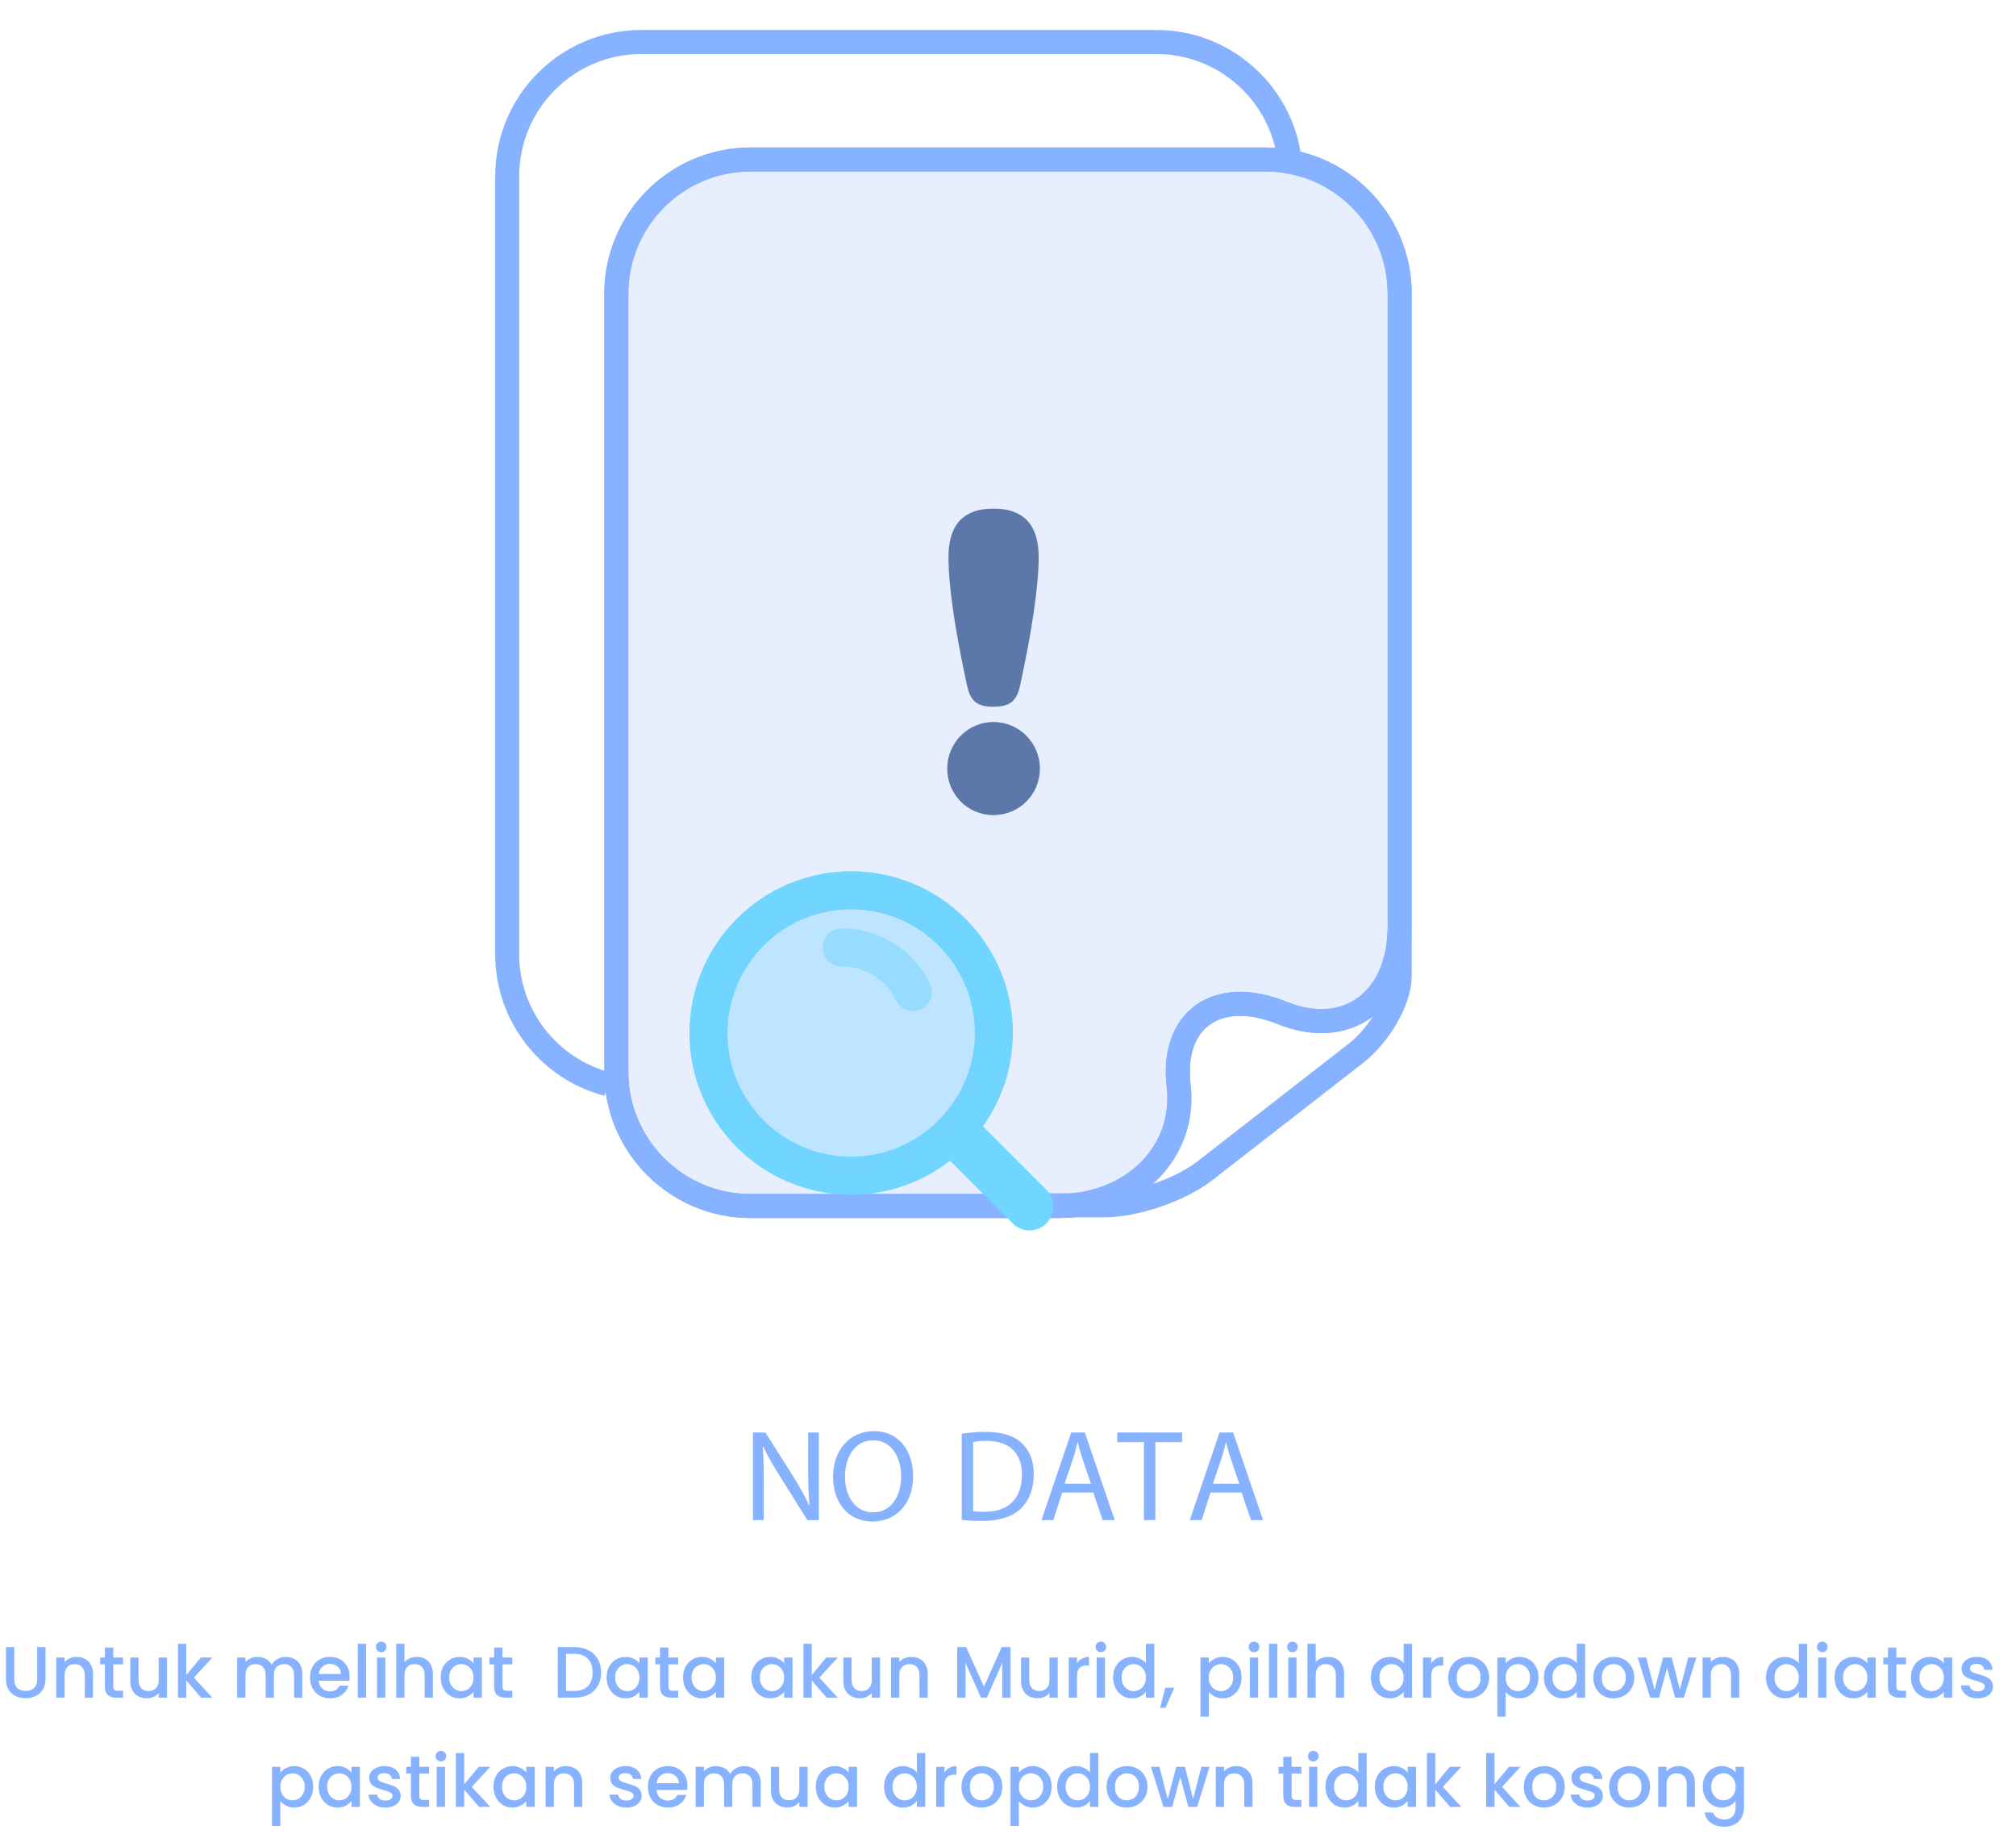 <svg width="443" height="403" viewBox="0 0 443 403" fill="none" xmlns="http://www.w3.org/2000/svg">
<path d="M165.454 333.994H167.827V325.767C167.827 322.573 167.764 320.255 167.62 317.826L167.708 317.802C168.656 319.889 169.962 322.087 171.308 324.23L177.417 333.994H179.933V314.744H177.592V322.828C177.592 325.799 177.648 328.14 177.879 330.713L177.823 330.768C176.875 328.769 175.76 326.738 174.366 324.485L168.194 314.744H165.454V333.994Z" fill="#87B2FF"/>
<path d="M191.856 332.282C187.937 332.282 185.683 328.769 185.683 324.397C185.683 320.088 187.882 316.456 191.88 316.456C196.109 316.456 198.02 320.455 198.02 324.397C198.02 328.594 195.91 332.282 191.856 332.282ZM191.712 334.305C196.563 334.305 200.649 330.737 200.649 324.341C200.649 318.774 197.534 314.433 192.055 314.433C186.743 314.433 183.055 318.575 183.055 324.485C183.055 330.227 186.48 334.305 191.712 334.305Z" fill="#87B2FF"/>
<path d="M213.842 332.027V316.831C214.503 316.719 215.475 316.576 216.757 316.576C222.014 316.576 224.586 319.459 224.554 323.999C224.554 329.199 221.671 332.162 216.359 332.162C215.387 332.162 214.471 332.138 213.842 332.027ZM211.333 333.938C212.616 334.082 214.105 334.169 215.873 334.169C219.616 334.169 222.587 333.198 224.387 331.398C226.187 329.598 227.159 327.057 227.159 323.911C227.159 320.797 226.155 318.575 224.443 316.998C222.754 315.429 220.214 314.601 216.646 314.601C214.679 314.601 212.879 314.776 211.333 314.999V333.938Z" fill="#87B2FF"/>
<path d="M233.932 325.998L235.819 320.431C236.186 319.26 236.504 318.089 236.759 316.942H236.847C237.134 318.057 237.412 319.196 237.842 320.455L239.73 325.998H233.932ZM228.851 333.994H231.447L233.414 327.941H240.24L242.302 333.994H244.955L238.384 314.744H235.389L228.851 333.994Z" fill="#87B2FF"/>
<path d="M251.37 333.994H253.879V316.863H259.765V314.744H245.508V316.863H251.37V333.994Z" fill="#87B2FF"/>
<path d="M266.526 325.998L268.414 320.431C268.78 319.26 269.099 318.089 269.353 316.942H269.441C269.728 318.057 270.007 319.196 270.437 320.455L272.324 325.998H266.526ZM261.445 333.994H264.041L266.008 327.941H272.834L274.897 333.994H277.549L270.978 314.744H267.984L261.445 333.994Z" fill="#87B2FF"/>
<mask id="mask0_509_2855" style="mask-type:luminance" maskUnits="userSpaceOnUse" x="101" y="0" width="241" height="301">
<path d="M101 0H342V300.02H101V0Z" fill="white"/>
</mask>
<g mask="url(#mask0_509_2855)">
<path d="M278.061 35.043C294.348 35.043 307.571 48.267 307.571 64.554V203.497C307.571 219.784 296.001 228.324 281.75 222.556C267.499 216.788 257.306 223.951 259.002 238.541C260.699 253.131 248.853 264.977 232.566 264.977H164.938C148.652 264.977 135.428 251.754 135.428 235.467V64.554C135.428 48.267 148.652 35.043 164.938 35.043H278.061Z" stroke="#87B2FF" stroke-width="5.28"/>
<path d="M278.061 35.043C294.348 35.043 307.571 48.267 307.571 64.554V203.497C307.571 219.784 296.001 228.324 281.75 222.556C267.499 216.788 257.306 223.951 259.002 238.541C260.699 253.131 248.853 264.977 232.566 264.977H164.938C148.652 264.977 135.428 251.754 135.428 235.467V64.554C135.428 48.267 148.652 35.043 164.938 35.043H278.061Z" fill="#87B1FF" fill-opacity="0.2"/>
<path d="M278.061 35.043C294.348 35.043 307.571 48.267 307.571 64.554V203.497C307.571 219.784 296.001 228.324 281.75 222.556C267.499 216.788 257.306 223.951 259.002 238.541C260.699 253.131 248.853 264.977 232.566 264.977H164.938C148.652 264.977 135.428 251.754 135.428 235.467V64.554C135.428 48.267 148.652 35.043 164.938 35.043H278.061Z" stroke="#87B2FF" stroke-width="5.28"/>
<path d="M133.519 238.208C120.83 234.905 111.452 223.362 111.452 209.645V38.732C111.452 22.445 124.675 9.222 140.962 9.222H254.084C268.732 9.222 280.903 19.918 283.204 33.921" stroke="#87B2FF" stroke-width="5.28"/>
<path d="M307.571 205.034V214.487C307.571 219.704 303.222 227.322 297.866 231.488L264.712 257.274C259.356 261.441 249.497 264.823 242.71 264.823H224.267" stroke="#87B2FF" stroke-width="5.28"/>
<path d="M208.145 168.861C208.145 174.563 212.67 179.089 218.282 179.089C223.984 179.089 228.509 174.563 228.509 168.861C228.509 163.25 223.984 158.634 218.282 158.634C212.67 158.634 208.145 163.25 208.145 168.861ZM208.417 122.43C208.417 128.947 209.955 138.903 212.489 150.578C213.214 153.837 214.481 155.285 218.282 155.285C222.174 155.285 223.441 153.837 224.165 150.578C226.699 138.903 228.238 128.947 228.238 122.43C228.238 115.823 225.432 111.75 218.282 111.75C211.222 111.75 208.417 115.823 208.417 122.43Z" fill="#5C78AA"/>
</g>
<path d="M184.954 203.992C182.646 203.992 180.773 205.865 180.773 208.172C180.773 210.483 182.646 212.354 184.954 212.354C190.062 212.354 194.625 215.206 196.864 219.805C197.59 221.288 199.076 222.153 200.624 222.153C201.241 222.153 201.865 222.016 202.453 221.729C204.53 220.718 205.393 218.217 204.38 216.14C200.731 208.647 193.283 203.992 184.954 203.992Z" fill="#70D5FF" fill-opacity="0.5"/>
<path d="M229.93 261.414L215.998 247.48C220.123 241.679 222.573 234.607 222.573 226.961C222.573 207.365 206.63 191.422 187.033 191.422C167.436 191.422 151.495 207.365 151.495 226.961C151.495 246.557 167.436 262.499 187.033 262.499C195.22 262.499 202.745 259.691 208.761 255.023L222.539 268.802C223.559 269.822 224.899 270.334 226.235 270.334C227.573 270.334 228.91 269.824 229.93 268.802C231.972 266.764 231.972 263.455 229.93 261.414ZM159.859 226.963C159.859 211.977 172.052 199.786 187.036 199.786C202.02 199.786 214.213 211.977 214.213 226.963C214.213 233.197 212.082 238.932 208.536 243.523C207.365 245.039 206.047 246.438 204.586 247.677C199.846 251.699 193.725 254.14 187.036 254.14C172.05 254.138 159.859 241.947 159.859 226.963Z" fill="#70D5FF"/>
<path d="M187.127 198.278C203.102 198.278 216.073 211.249 216.073 227.224C216.073 243.199 203.102 256.17 187.127 256.17C171.151 256.17 158.181 243.199 158.181 227.224C158.181 211.249 171.151 198.278 187.127 198.278Z" fill="#70D5FF" fill-opacity="0.34"/>
<path d="M3.133 361.88V368.968C3.133 369.811 3.352 370.445 3.789 370.872C4.237 371.299 4.856 371.512 5.645 371.512C6.445 371.512 7.064 371.299 7.501 370.872C7.949 370.445 8.173 369.811 8.173 368.968V361.88H9.997V368.936C9.997 369.843 9.8 370.611 9.405 371.24C9.01 371.869 8.482 372.339 7.821 372.648C7.16 372.957 6.429 373.112 5.629 373.112C4.829 373.112 4.098 372.957 3.437 372.648C2.786 372.339 2.269 371.869 1.885 371.24C1.501 370.611 1.309 369.843 1.309 368.936V361.88H3.133ZM16.82 364.04C17.513 364.04 18.132 364.184 18.676 364.472C19.23 364.76 19.663 365.187 19.972 365.752C20.281 366.317 20.436 367 20.436 367.8V373H18.628V368.072C18.628 367.283 18.43 366.68 18.036 366.264C17.641 365.837 17.102 365.624 16.42 365.624C15.737 365.624 15.193 365.837 14.788 366.264C14.393 366.68 14.196 367.283 14.196 368.072V373H12.372V364.184H14.196V365.192C14.495 364.829 14.873 364.547 15.332 364.344C15.801 364.141 16.297 364.04 16.82 364.04ZM24.89 365.672V370.552C24.89 370.883 24.965 371.123 25.114 371.272C25.274 371.411 25.541 371.48 25.915 371.48H27.035V373H25.595C24.773 373 24.144 372.808 23.706 372.424C23.269 372.04 23.05 371.416 23.05 370.552V365.672H22.011V364.184H23.05V361.992H24.89V364.184H27.035V365.672H24.89ZM36.7 364.184V373H34.876V371.96C34.588 372.323 34.209 372.611 33.74 372.824C33.281 373.027 32.79 373.128 32.268 373.128C31.574 373.128 30.95 372.984 30.396 372.696C29.852 372.408 29.42 371.981 29.1 371.416C28.79 370.851 28.636 370.168 28.636 369.368V364.184H30.444V369.096C30.444 369.885 30.641 370.493 31.036 370.92C31.43 371.336 31.969 371.544 32.652 371.544C33.334 371.544 33.873 371.336 34.268 370.92C34.673 370.493 34.876 369.885 34.876 369.096V364.184H36.7ZM42.594 368.6L46.658 373H44.194L40.93 369.208V373H39.106V361.16H40.93V368.04L44.13 364.184H46.658L42.594 368.6ZM62.794 364.04C63.487 364.04 64.106 364.184 64.65 364.472C65.204 364.76 65.636 365.187 65.946 365.752C66.266 366.317 66.426 367 66.426 367.8V373H64.618V368.072C64.618 367.283 64.421 366.68 64.026 366.264C63.631 365.837 63.093 365.624 62.41 365.624C61.727 365.624 61.183 365.837 60.778 366.264C60.383 366.68 60.186 367.283 60.186 368.072V373H58.378V368.072C58.378 367.283 58.181 366.68 57.786 366.264C57.391 365.837 56.852 365.624 56.17 365.624C55.487 365.624 54.943 365.837 54.538 366.264C54.143 366.68 53.946 367.283 53.946 368.072V373H52.122V364.184H53.946V365.192C54.245 364.829 54.623 364.547 55.082 364.344C55.541 364.141 56.031 364.04 56.554 364.04C57.258 364.04 57.887 364.189 58.442 364.488C58.996 364.787 59.423 365.219 59.722 365.784C59.989 365.251 60.404 364.829 60.97 364.52C61.535 364.2 62.143 364.04 62.794 364.04ZM76.827 368.376C76.827 368.707 76.805 369.005 76.763 369.272H70.027C70.08 369.976 70.341 370.541 70.811 370.968C71.28 371.395 71.856 371.608 72.539 371.608C73.52 371.608 74.213 371.197 74.619 370.376H76.587C76.32 371.187 75.835 371.853 75.131 372.376C74.438 372.888 73.573 373.144 72.539 373.144C71.696 373.144 70.939 372.957 70.267 372.584C69.606 372.2 69.083 371.667 68.699 370.984C68.326 370.291 68.139 369.491 68.139 368.584C68.139 367.677 68.32 366.883 68.683 366.2C69.056 365.507 69.573 364.973 70.235 364.6C70.907 364.227 71.675 364.04 72.539 364.04C73.371 364.04 74.112 364.221 74.763 364.584C75.413 364.947 75.92 365.459 76.283 366.12C76.645 366.771 76.827 367.523 76.827 368.376ZM74.923 367.8C74.912 367.128 74.672 366.589 74.203 366.184C73.734 365.779 73.152 365.576 72.459 365.576C71.829 365.576 71.291 365.779 70.843 366.184C70.395 366.579 70.128 367.117 70.043 367.8H74.923ZM80.446 361.16V373H78.622V361.16H80.446ZM83.769 363.016C83.438 363.016 83.161 362.904 82.937 362.68C82.713 362.456 82.601 362.179 82.601 361.848C82.601 361.517 82.713 361.24 82.937 361.016C83.161 360.792 83.438 360.68 83.769 360.68C84.089 360.68 84.361 360.792 84.585 361.016C84.809 361.24 84.921 361.517 84.921 361.848C84.921 362.179 84.809 362.456 84.585 362.68C84.361 362.904 84.089 363.016 83.769 363.016ZM84.665 364.184V373H82.841V364.184H84.665ZM91.619 364.04C92.291 364.04 92.889 364.184 93.411 364.472C93.945 364.76 94.361 365.187 94.659 365.752C94.969 366.317 95.123 367 95.123 367.8V373H93.315V368.072C93.315 367.283 93.118 366.68 92.723 366.264C92.329 365.837 91.79 365.624 91.107 365.624C90.425 365.624 89.881 365.837 89.475 366.264C89.081 366.68 88.883 367.283 88.883 368.072V373H87.059V361.16H88.883V365.208C89.193 364.835 89.582 364.547 90.051 364.344C90.531 364.141 91.054 364.04 91.619 364.04ZM96.842 368.552C96.842 367.667 97.023 366.883 97.386 366.2C97.759 365.517 98.261 364.989 98.89 364.616C99.53 364.232 100.234 364.04 101.002 364.04C101.695 364.04 102.298 364.179 102.81 364.456C103.333 364.723 103.749 365.059 104.058 365.464V364.184H105.898V373H104.058V371.688C103.749 372.104 103.327 372.451 102.794 372.728C102.261 373.005 101.653 373.144 100.97 373.144C100.213 373.144 99.519 372.952 98.89 372.568C98.261 372.173 97.759 371.629 97.386 370.936C97.023 370.232 96.842 369.437 96.842 368.552ZM104.058 368.584C104.058 367.976 103.93 367.448 103.674 367C103.429 366.552 103.103 366.211 102.698 365.976C102.293 365.741 101.855 365.624 101.386 365.624C100.917 365.624 100.479 365.741 100.074 365.976C99.669 366.2 99.338 366.536 99.082 366.984C98.837 367.421 98.714 367.944 98.714 368.552C98.714 369.16 98.837 369.693 99.082 370.152C99.338 370.611 99.669 370.963 100.074 371.208C100.49 371.443 100.927 371.56 101.386 371.56C101.855 371.56 102.293 371.443 102.698 371.208C103.103 370.973 103.429 370.632 103.674 370.184C103.93 369.725 104.058 369.192 104.058 368.584ZM110.422 365.672V370.552C110.422 370.883 110.496 371.123 110.646 371.272C110.806 371.411 111.072 371.48 111.446 371.48H112.566V373H111.126C110.304 373 109.675 372.808 109.238 372.424C108.8 372.04 108.582 371.416 108.582 370.552V365.672H107.542V364.184H108.582V361.992H110.422V364.184H112.566V365.672H110.422ZM126.191 361.88C127.375 361.88 128.41 362.109 129.295 362.568C130.191 363.016 130.879 363.667 131.359 364.52C131.85 365.363 132.095 366.349 132.095 367.48C132.095 368.611 131.85 369.592 131.359 370.424C130.879 371.256 130.191 371.896 129.295 372.344C128.41 372.781 127.375 373 126.191 373H122.559V361.88H126.191ZM126.191 371.512C127.493 371.512 128.49 371.16 129.183 370.456C129.877 369.752 130.223 368.76 130.223 367.48C130.223 366.189 129.877 365.181 129.183 364.456C128.49 363.731 127.493 363.368 126.191 363.368H124.383V371.512H126.191ZM133.295 368.552C133.295 367.667 133.476 366.883 133.839 366.2C134.212 365.517 134.714 364.989 135.343 364.616C135.983 364.232 136.687 364.04 137.455 364.04C138.148 364.04 138.751 364.179 139.263 364.456C139.786 364.723 140.202 365.059 140.511 365.464V364.184H142.351V373H140.511V371.688C140.202 372.104 139.78 372.451 139.247 372.728C138.714 373.005 138.106 373.144 137.423 373.144C136.666 373.144 135.972 372.952 135.343 372.568C134.714 372.173 134.212 371.629 133.839 370.936C133.476 370.232 133.295 369.437 133.295 368.552ZM140.511 368.584C140.511 367.976 140.383 367.448 140.127 367C139.882 366.552 139.556 366.211 139.151 365.976C138.746 365.741 138.308 365.624 137.839 365.624C137.37 365.624 136.932 365.741 136.527 365.976C136.122 366.2 135.791 366.536 135.535 366.984C135.29 367.421 135.167 367.944 135.167 368.552C135.167 369.16 135.29 369.693 135.535 370.152C135.791 370.611 136.122 370.963 136.527 371.208C136.943 371.443 137.38 371.56 137.839 371.56C138.308 371.56 138.746 371.443 139.151 371.208C139.556 370.973 139.882 370.632 140.127 370.184C140.383 369.725 140.511 369.192 140.511 368.584ZM146.875 365.672V370.552C146.875 370.883 146.95 371.123 147.099 371.272C147.259 371.411 147.526 371.48 147.899 371.48H149.019V373H147.579C146.758 373 146.128 372.808 145.691 372.424C145.254 372.04 145.035 371.416 145.035 370.552V365.672H143.995V364.184H145.035V361.992H146.875V364.184H149.019V365.672H146.875ZM150.092 368.552C150.092 367.667 150.273 366.883 150.636 366.2C151.009 365.517 151.511 364.989 152.14 364.616C152.78 364.232 153.484 364.04 154.252 364.04C154.945 364.04 155.548 364.179 156.06 364.456C156.583 364.723 156.999 365.059 157.308 365.464V364.184H159.148V373H157.308V371.688C156.999 372.104 156.577 372.451 156.044 372.728C155.511 373.005 154.903 373.144 154.22 373.144C153.463 373.144 152.769 372.952 152.14 372.568C151.511 372.173 151.009 371.629 150.636 370.936C150.273 370.232 150.092 369.437 150.092 368.552ZM157.308 368.584C157.308 367.976 157.18 367.448 156.924 367C156.679 366.552 156.353 366.211 155.948 365.976C155.543 365.741 155.105 365.624 154.636 365.624C154.167 365.624 153.729 365.741 153.324 365.976C152.919 366.2 152.588 366.536 152.332 366.984C152.087 367.421 151.964 367.944 151.964 368.552C151.964 369.16 152.087 369.693 152.332 370.152C152.588 370.611 152.919 370.963 153.324 371.208C153.74 371.443 154.177 371.56 154.636 371.56C155.105 371.56 155.543 371.443 155.948 371.208C156.353 370.973 156.679 370.632 156.924 370.184C157.18 369.725 157.308 369.192 157.308 368.584ZM165.092 368.552C165.092 367.667 165.273 366.883 165.636 366.2C166.009 365.517 166.511 364.989 167.14 364.616C167.78 364.232 168.484 364.04 169.252 364.04C169.945 364.04 170.548 364.179 171.06 364.456C171.583 364.723 171.999 365.059 172.308 365.464V364.184H174.148V373H172.308V371.688C171.999 372.104 171.577 372.451 171.044 372.728C170.511 373.005 169.903 373.144 169.22 373.144C168.463 373.144 167.769 372.952 167.14 372.568C166.511 372.173 166.009 371.629 165.636 370.936C165.273 370.232 165.092 369.437 165.092 368.552ZM172.308 368.584C172.308 367.976 172.18 367.448 171.924 367C171.679 366.552 171.353 366.211 170.948 365.976C170.543 365.741 170.105 365.624 169.636 365.624C169.167 365.624 168.729 365.741 168.324 365.976C167.919 366.2 167.588 366.536 167.332 366.984C167.087 367.421 166.964 367.944 166.964 368.552C166.964 369.16 167.087 369.693 167.332 370.152C167.588 370.611 167.919 370.963 168.324 371.208C168.74 371.443 169.177 371.56 169.636 371.56C170.105 371.56 170.543 371.443 170.948 371.208C171.353 370.973 171.679 370.632 171.924 370.184C172.18 369.725 172.308 369.192 172.308 368.584ZM180.032 368.6L184.096 373H181.632L178.368 369.208V373H176.544V361.16H178.368V368.04L181.568 364.184H184.096L180.032 368.6ZM193.387 364.184V373H191.563V371.96C191.275 372.323 190.896 372.611 190.427 372.824C189.968 373.027 189.478 373.128 188.955 373.128C188.262 373.128 187.638 372.984 187.083 372.696C186.539 372.408 186.107 371.981 185.787 371.416C185.478 370.851 185.323 370.168 185.323 369.368V364.184H187.131V369.096C187.131 369.885 187.328 370.493 187.723 370.92C188.118 371.336 188.656 371.544 189.339 371.544C190.022 371.544 190.56 371.336 190.955 370.92C191.36 370.493 191.563 369.885 191.563 369.096V364.184H193.387ZM200.242 364.04C200.935 364.04 201.554 364.184 202.098 364.472C202.652 364.76 203.084 365.187 203.394 365.752C203.703 366.317 203.858 367 203.858 367.8V373H202.05V368.072C202.05 367.283 201.852 366.68 201.458 366.264C201.063 365.837 200.524 365.624 199.842 365.624C199.159 365.624 198.615 365.837 198.21 366.264C197.815 366.68 197.618 367.283 197.618 368.072V373H195.794V364.184H197.618V365.192C197.916 364.829 198.295 364.547 198.754 364.344C199.223 364.141 199.719 364.04 200.242 364.04ZM222.053 361.88V373H220.229V365.384L216.837 373H215.573L212.165 365.384V373H210.341V361.88H212.309L216.213 370.6L220.101 361.88H222.053ZM232.434 364.184V373H230.61V371.96C230.322 372.323 229.943 372.611 229.474 372.824C229.015 373.027 228.525 373.128 228.002 373.128C227.309 373.128 226.685 372.984 226.13 372.696C225.586 372.408 225.154 371.981 224.834 371.416C224.525 370.851 224.37 370.168 224.37 369.368V364.184H226.178V369.096C226.178 369.885 226.375 370.493 226.77 370.92C227.165 371.336 227.703 371.544 228.386 371.544C229.069 371.544 229.607 371.336 230.002 370.92C230.407 370.493 230.61 369.885 230.61 369.096V364.184H232.434ZM236.665 365.464C236.931 365.016 237.283 364.669 237.721 364.424C238.169 364.168 238.697 364.04 239.305 364.04V365.928H238.841C238.126 365.928 237.582 366.109 237.209 366.472C236.846 366.835 236.665 367.464 236.665 368.36V373H234.841V364.184H236.665V365.464ZM241.909 363.016C241.579 363.016 241.301 362.904 241.077 362.68C240.853 362.456 240.741 362.179 240.741 361.848C240.741 361.517 240.853 361.24 241.077 361.016C241.301 360.792 241.579 360.68 241.909 360.68C242.229 360.68 242.501 360.792 242.725 361.016C242.949 361.24 243.061 361.517 243.061 361.848C243.061 362.179 242.949 362.456 242.725 362.68C242.501 362.904 242.229 363.016 241.909 363.016ZM242.805 364.184V373H240.981V364.184H242.805ZM244.592 368.552C244.592 367.667 244.773 366.883 245.136 366.2C245.509 365.517 246.011 364.989 246.64 364.616C247.28 364.232 247.989 364.04 248.768 364.04C249.344 364.04 249.909 364.168 250.464 364.424C251.029 364.669 251.477 365 251.808 365.416V361.16H253.648V373H251.808V371.672C251.509 372.099 251.093 372.451 250.56 372.728C250.037 373.005 249.435 373.144 248.752 373.144C247.984 373.144 247.28 372.952 246.64 372.568C246.011 372.173 245.509 371.629 245.136 370.936C244.773 370.232 244.592 369.437 244.592 368.552ZM251.808 368.584C251.808 367.976 251.68 367.448 251.424 367C251.179 366.552 250.853 366.211 250.448 365.976C250.043 365.741 249.605 365.624 249.136 365.624C248.667 365.624 248.229 365.741 247.824 365.976C247.419 366.2 247.088 366.536 246.832 366.984C246.587 367.421 246.464 367.944 246.464 368.552C246.464 369.16 246.587 369.693 246.832 370.152C247.088 370.611 247.419 370.963 247.824 371.208C248.24 371.443 248.677 371.56 249.136 371.56C249.605 371.56 250.043 371.443 250.448 371.208C250.853 370.973 251.179 370.632 251.424 370.184C251.68 369.725 251.808 369.192 251.808 368.584ZM258.044 370.808L256.108 375.224H254.924L256.06 370.808H258.044ZM265.618 365.48C265.927 365.075 266.348 364.733 266.882 364.456C267.415 364.179 268.018 364.04 268.69 364.04C269.458 364.04 270.156 364.232 270.786 364.616C271.426 364.989 271.927 365.517 272.29 366.2C272.652 366.883 272.834 367.667 272.834 368.552C272.834 369.437 272.652 370.232 272.29 370.936C271.927 371.629 271.426 372.173 270.786 372.568C270.156 372.952 269.458 373.144 268.69 373.144C268.018 373.144 267.42 373.011 266.898 372.744C266.375 372.467 265.948 372.125 265.618 371.72V377.192H263.794V364.184H265.618V365.48ZM270.978 368.552C270.978 367.944 270.85 367.421 270.594 366.984C270.348 366.536 270.018 366.2 269.602 365.976C269.196 365.741 268.759 365.624 268.29 365.624C267.831 365.624 267.394 365.741 266.978 365.976C266.572 366.211 266.242 366.552 265.986 367C265.74 367.448 265.618 367.976 265.618 368.584C265.618 369.192 265.74 369.725 265.986 370.184C266.242 370.632 266.572 370.973 266.978 371.208C267.394 371.443 267.831 371.56 268.29 371.56C268.759 371.56 269.196 371.443 269.602 371.208C270.018 370.963 270.348 370.611 270.594 370.152C270.85 369.693 270.978 369.16 270.978 368.552ZM275.566 363.016C275.235 363.016 274.958 362.904 274.734 362.68C274.51 362.456 274.398 362.179 274.398 361.848C274.398 361.517 274.51 361.24 274.734 361.016C274.958 360.792 275.235 360.68 275.566 360.68C275.886 360.68 276.158 360.792 276.382 361.016C276.606 361.24 276.718 361.517 276.718 361.848C276.718 362.179 276.606 362.456 276.382 362.68C276.158 362.904 275.886 363.016 275.566 363.016ZM276.462 364.184V373H274.638V364.184H276.462ZM280.68 361.16V373H278.856V361.16H280.68ZM284.003 363.016C283.672 363.016 283.395 362.904 283.171 362.68C282.947 362.456 282.835 362.179 282.835 361.848C282.835 361.517 282.947 361.24 283.171 361.016C283.395 360.792 283.672 360.68 284.003 360.68C284.323 360.68 284.595 360.792 284.819 361.016C285.043 361.24 285.155 361.517 285.155 361.848C285.155 362.179 285.043 362.456 284.819 362.68C284.595 362.904 284.323 363.016 284.003 363.016ZM284.899 364.184V373H283.075V364.184H284.899ZM291.854 364.04C292.526 364.04 293.123 364.184 293.646 364.472C294.179 364.76 294.595 365.187 294.894 365.752C295.203 366.317 295.358 367 295.358 367.8V373H293.55V368.072C293.55 367.283 293.352 366.68 292.958 366.264C292.563 365.837 292.024 365.624 291.342 365.624C290.659 365.624 290.115 365.837 289.71 366.264C289.315 366.68 289.118 367.283 289.118 368.072V373H287.294V361.16H289.118V365.208C289.427 364.835 289.816 364.547 290.286 364.344C290.766 364.141 291.288 364.04 291.854 364.04ZM301.233 368.552C301.233 367.667 301.414 366.883 301.777 366.2C302.15 365.517 302.651 364.989 303.281 364.616C303.921 364.232 304.63 364.04 305.409 364.04C305.985 364.04 306.55 364.168 307.105 364.424C307.67 364.669 308.118 365 308.449 365.416V361.16H310.289V373H308.449V371.672C308.15 372.099 307.734 372.451 307.201 372.728C306.678 373.005 306.075 373.144 305.393 373.144C304.625 373.144 303.921 372.952 303.281 372.568C302.651 372.173 302.15 371.629 301.777 370.936C301.414 370.232 301.233 369.437 301.233 368.552ZM308.449 368.584C308.449 367.976 308.321 367.448 308.065 367C307.819 366.552 307.494 366.211 307.089 365.976C306.683 365.741 306.246 365.624 305.777 365.624C305.307 365.624 304.87 365.741 304.465 365.976C304.059 366.2 303.729 366.536 303.473 366.984C303.227 367.421 303.105 367.944 303.105 368.552C303.105 369.16 303.227 369.693 303.473 370.152C303.729 370.611 304.059 370.963 304.465 371.208C304.881 371.443 305.318 371.56 305.777 371.56C306.246 371.56 306.683 371.443 307.089 371.208C307.494 370.973 307.819 370.632 308.065 370.184C308.321 369.725 308.449 369.192 308.449 368.584ZM314.508 365.464C314.775 365.016 315.127 364.669 315.564 364.424C316.012 364.168 316.54 364.04 317.148 364.04V365.928H316.684C315.97 365.928 315.426 366.109 315.052 366.472C314.69 366.835 314.508 367.464 314.508 368.36V373H312.684V364.184H314.508V365.464ZM322.649 373.144C321.817 373.144 321.065 372.957 320.393 372.584C319.721 372.2 319.193 371.667 318.809 370.984C318.425 370.291 318.233 369.491 318.233 368.584C318.233 367.688 318.43 366.893 318.825 366.2C319.22 365.507 319.758 364.973 320.441 364.6C321.124 364.227 321.886 364.04 322.729 364.04C323.572 364.04 324.334 364.227 325.017 364.6C325.7 364.973 326.238 365.507 326.633 366.2C327.028 366.893 327.225 367.688 327.225 368.584C327.225 369.48 327.022 370.275 326.617 370.968C326.212 371.661 325.657 372.2 324.953 372.584C324.26 372.957 323.492 373.144 322.649 373.144ZM322.649 371.56C323.118 371.56 323.556 371.448 323.961 371.224C324.377 371 324.713 370.664 324.969 370.216C325.225 369.768 325.353 369.224 325.353 368.584C325.353 367.944 325.23 367.405 324.985 366.968C324.74 366.52 324.414 366.184 324.009 365.96C323.604 365.736 323.166 365.624 322.697 365.624C322.228 365.624 321.79 365.736 321.385 365.96C320.99 366.184 320.676 366.52 320.441 366.968C320.206 367.405 320.089 367.944 320.089 368.584C320.089 369.533 320.329 370.269 320.809 370.792C321.3 371.304 321.913 371.56 322.649 371.56ZM330.852 365.48C331.161 365.075 331.583 364.733 332.116 364.456C332.649 364.179 333.252 364.04 333.924 364.04C334.692 364.04 335.391 364.232 336.02 364.616C336.66 364.989 337.161 365.517 337.524 366.2C337.887 366.883 338.068 367.667 338.068 368.552C338.068 369.437 337.887 370.232 337.524 370.936C337.161 371.629 336.66 372.173 336.02 372.568C335.391 372.952 334.692 373.144 333.924 373.144C333.252 373.144 332.655 373.011 332.132 372.744C331.609 372.467 331.183 372.125 330.852 371.72V377.192H329.028V364.184H330.852V365.48ZM336.212 368.552C336.212 367.944 336.084 367.421 335.828 366.984C335.583 366.536 335.252 366.2 334.836 365.976C334.431 365.741 333.993 365.624 333.524 365.624C333.065 365.624 332.628 365.741 332.212 365.976C331.807 366.211 331.476 366.552 331.22 367C330.975 367.448 330.852 367.976 330.852 368.584C330.852 369.192 330.975 369.725 331.22 370.184C331.476 370.632 331.807 370.973 332.212 371.208C332.628 371.443 333.065 371.56 333.524 371.56C333.993 371.56 334.431 371.443 334.836 371.208C335.252 370.963 335.583 370.611 335.828 370.152C336.084 369.693 336.212 369.16 336.212 368.552ZM339.264 368.552C339.264 367.667 339.445 366.883 339.808 366.2C340.181 365.517 340.683 364.989 341.312 364.616C341.952 364.232 342.661 364.04 343.44 364.04C344.016 364.04 344.581 364.168 345.136 364.424C345.701 364.669 346.149 365 346.48 365.416V361.16H348.32V373H346.48V371.672C346.181 372.099 345.765 372.451 345.232 372.728C344.709 373.005 344.107 373.144 343.424 373.144C342.656 373.144 341.952 372.952 341.312 372.568C340.683 372.173 340.181 371.629 339.808 370.936C339.445 370.232 339.264 369.437 339.264 368.552ZM346.48 368.584C346.48 367.976 346.352 367.448 346.096 367C345.851 366.552 345.525 366.211 345.12 365.976C344.715 365.741 344.277 365.624 343.808 365.624C343.339 365.624 342.901 365.741 342.496 365.976C342.091 366.2 341.76 366.536 341.504 366.984C341.259 367.421 341.136 367.944 341.136 368.552C341.136 369.16 341.259 369.693 341.504 370.152C341.76 370.611 342.091 370.963 342.496 371.208C342.912 371.443 343.349 371.56 343.808 371.56C344.277 371.56 344.715 371.443 345.12 371.208C345.525 370.973 345.851 370.632 346.096 370.184C346.352 369.725 346.48 369.192 346.48 368.584ZM354.54 373.144C353.708 373.144 352.956 372.957 352.284 372.584C351.612 372.2 351.084 371.667 350.7 370.984C350.316 370.291 350.124 369.491 350.124 368.584C350.124 367.688 350.321 366.893 350.716 366.2C351.11 365.507 351.649 364.973 352.332 364.6C353.014 364.227 353.777 364.04 354.62 364.04C355.462 364.04 356.225 364.227 356.908 364.6C357.59 364.973 358.129 365.507 358.524 366.2C358.918 366.893 359.116 367.688 359.116 368.584C359.116 369.48 358.913 370.275 358.508 370.968C358.102 371.661 357.548 372.2 356.844 372.584C356.15 372.957 355.382 373.144 354.54 373.144ZM354.54 371.56C355.009 371.56 355.446 371.448 355.852 371.224C356.268 371 356.604 370.664 356.86 370.216C357.116 369.768 357.244 369.224 357.244 368.584C357.244 367.944 357.121 367.405 356.876 366.968C356.63 366.52 356.305 366.184 355.9 365.96C355.494 365.736 355.057 365.624 354.588 365.624C354.118 365.624 353.681 365.736 353.276 365.96C352.881 366.184 352.566 366.52 352.332 366.968C352.097 367.405 351.98 367.944 351.98 368.584C351.98 369.533 352.22 370.269 352.7 370.792C353.19 371.304 353.804 371.56 354.54 371.56ZM372.759 364.184L370.023 373H368.103L366.327 366.488L364.551 373H362.631L359.879 364.184H361.735L363.575 371.272L365.447 364.184H367.351L369.143 371.24L370.967 364.184H372.759ZM378.57 364.04C379.263 364.04 379.882 364.184 380.426 364.472C380.981 364.76 381.413 365.187 381.722 365.752C382.031 366.317 382.186 367 382.186 367.8V373H380.378V368.072C380.378 367.283 380.181 366.68 379.786 366.264C379.391 365.837 378.853 365.624 378.17 365.624C377.487 365.624 376.943 365.837 376.538 366.264C376.143 366.68 375.946 367.283 375.946 368.072V373H374.122V364.184H375.946V365.192C376.245 364.829 376.623 364.547 377.082 364.344C377.551 364.141 378.047 364.04 378.57 364.04ZM388.061 368.552C388.061 367.667 388.242 366.883 388.605 366.2C388.978 365.517 389.479 364.989 390.109 364.616C390.749 364.232 391.458 364.04 392.237 364.04C392.813 364.04 393.378 364.168 393.933 364.424C394.498 364.669 394.946 365 395.277 365.416V361.16H397.117V373H395.277V371.672C394.978 372.099 394.562 372.451 394.029 372.728C393.506 373.005 392.903 373.144 392.221 373.144C391.453 373.144 390.749 372.952 390.109 372.568C389.479 372.173 388.978 371.629 388.605 370.936C388.242 370.232 388.061 369.437 388.061 368.552ZM395.277 368.584C395.277 367.976 395.149 367.448 394.893 367C394.647 366.552 394.322 366.211 393.917 365.976C393.511 365.741 393.074 365.624 392.605 365.624C392.135 365.624 391.698 365.741 391.293 365.976C390.887 366.2 390.557 366.536 390.301 366.984C390.055 367.421 389.933 367.944 389.933 368.552C389.933 369.16 390.055 369.693 390.301 370.152C390.557 370.611 390.887 370.963 391.293 371.208C391.709 371.443 392.146 371.56 392.605 371.56C393.074 371.56 393.511 371.443 393.917 371.208C394.322 370.973 394.647 370.632 394.893 370.184C395.149 369.725 395.277 369.192 395.277 368.584ZM400.441 363.016C400.11 363.016 399.833 362.904 399.609 362.68C399.385 362.456 399.273 362.179 399.273 361.848C399.273 361.517 399.385 361.24 399.609 361.016C399.833 360.792 400.11 360.68 400.441 360.68C400.761 360.68 401.033 360.792 401.257 361.016C401.481 361.24 401.593 361.517 401.593 361.848C401.593 362.179 401.481 362.456 401.257 362.68C401.033 362.904 400.761 363.016 400.441 363.016ZM401.337 364.184V373H399.513V364.184H401.337ZM403.123 368.552C403.123 367.667 403.305 366.883 403.667 366.2C404.041 365.517 404.542 364.989 405.171 364.616C405.811 364.232 406.515 364.04 407.283 364.04C407.977 364.04 408.579 364.179 409.091 364.456C409.614 364.723 410.03 365.059 410.339 365.464V364.184H412.179V373H410.339V371.688C410.03 372.104 409.609 372.451 409.075 372.728C408.542 373.005 407.934 373.144 407.251 373.144C406.494 373.144 405.801 372.952 405.171 372.568C404.542 372.173 404.041 371.629 403.667 370.936C403.305 370.232 403.123 369.437 403.123 368.552ZM410.339 368.584C410.339 367.976 410.211 367.448 409.955 367C409.71 366.552 409.385 366.211 408.979 365.976C408.574 365.741 408.137 365.624 407.667 365.624C407.198 365.624 406.761 365.741 406.355 365.976C405.95 366.2 405.619 366.536 405.363 366.984C405.118 367.421 404.995 367.944 404.995 368.552C404.995 369.16 405.118 369.693 405.363 370.152C405.619 370.611 405.95 370.963 406.355 371.208C406.771 371.443 407.209 371.56 407.667 371.56C408.137 371.56 408.574 371.443 408.979 371.208C409.385 370.973 409.71 370.632 409.955 370.184C410.211 369.725 410.339 369.192 410.339 368.584ZM416.703 365.672V370.552C416.703 370.883 416.778 371.123 416.927 371.272C417.087 371.411 417.354 371.48 417.727 371.48H418.847V373H417.407C416.586 373 415.956 372.808 415.519 372.424C415.082 372.04 414.863 371.416 414.863 370.552V365.672H413.823V364.184H414.863V361.992H416.703V364.184H418.847V365.672H416.703ZM419.92 368.552C419.92 367.667 420.101 366.883 420.464 366.2C420.837 365.517 421.339 364.989 421.968 364.616C422.608 364.232 423.312 364.04 424.08 364.04C424.773 364.04 425.376 364.179 425.888 364.456C426.411 364.723 426.827 365.059 427.136 365.464V364.184H428.976V373H427.136V371.688C426.827 372.104 426.405 372.451 425.872 372.728C425.339 373.005 424.731 373.144 424.048 373.144C423.291 373.144 422.597 372.952 421.968 372.568C421.339 372.173 420.837 371.629 420.464 370.936C420.101 370.232 419.92 369.437 419.92 368.552ZM427.136 368.584C427.136 367.976 427.008 367.448 426.752 367C426.507 366.552 426.181 366.211 425.776 365.976C425.371 365.741 424.933 365.624 424.464 365.624C423.995 365.624 423.557 365.741 423.152 365.976C422.747 366.2 422.416 366.536 422.16 366.984C421.915 367.421 421.792 367.944 421.792 368.552C421.792 369.16 421.915 369.693 422.16 370.152C422.416 370.611 422.747 370.963 423.152 371.208C423.568 371.443 424.005 371.56 424.464 371.56C424.933 371.56 425.371 371.443 425.776 371.208C426.181 370.973 426.507 370.632 426.752 370.184C427.008 369.725 427.136 369.192 427.136 368.584ZM434.572 373.144C433.879 373.144 433.255 373.021 432.7 372.776C432.156 372.52 431.724 372.179 431.404 371.752C431.084 371.315 430.913 370.829 430.892 370.296H432.78C432.812 370.669 432.988 370.984 433.308 371.24C433.639 371.485 434.049 371.608 434.54 371.608C435.052 371.608 435.447 371.512 435.724 371.32C436.012 371.117 436.156 370.861 436.156 370.552C436.156 370.221 435.996 369.976 435.676 369.816C435.367 369.656 434.871 369.48 434.188 369.288C433.527 369.107 432.988 368.931 432.572 368.76C432.156 368.589 431.793 368.328 431.484 367.976C431.185 367.624 431.036 367.16 431.036 366.584C431.036 366.115 431.175 365.688 431.452 365.304C431.729 364.909 432.124 364.6 432.636 364.376C433.159 364.152 433.756 364.04 434.428 364.04C435.431 364.04 436.236 364.296 436.844 364.808C437.463 365.309 437.793 365.997 437.836 366.872H436.012C435.98 366.477 435.82 366.163 435.532 365.928C435.244 365.693 434.855 365.576 434.364 365.576C433.884 365.576 433.516 365.667 433.26 365.848C433.004 366.029 432.876 366.269 432.876 366.568C432.876 366.803 432.961 367 433.132 367.16C433.303 367.32 433.511 367.448 433.756 367.544C434.001 367.629 434.364 367.741 434.844 367.88C435.484 368.051 436.007 368.227 436.412 368.408C436.828 368.579 437.185 368.835 437.484 369.176C437.783 369.517 437.937 369.971 437.948 370.536C437.948 371.037 437.809 371.485 437.532 371.88C437.255 372.275 436.86 372.584 436.348 372.808C435.847 373.032 435.255 373.144 434.572 373.144ZM61.602 389.48C61.911 389.075 62.333 388.733 62.866 388.456C63.4 388.179 64.002 388.04 64.674 388.04C65.442 388.04 66.141 388.232 66.77 388.616C67.41 388.989 67.912 389.517 68.274 390.2C68.637 390.883 68.818 391.667 68.818 392.552C68.818 393.437 68.637 394.232 68.274 394.936C67.912 395.629 67.41 396.173 66.77 396.568C66.141 396.952 65.442 397.144 64.674 397.144C64.002 397.144 63.405 397.011 62.882 396.744C62.359 396.467 61.933 396.125 61.602 395.72V401.192H59.778V388.184H61.602V389.48ZM66.962 392.552C66.962 391.944 66.834 391.421 66.578 390.984C66.333 390.536 66.002 390.2 65.586 389.976C65.181 389.741 64.743 389.624 64.274 389.624C63.816 389.624 63.378 389.741 62.962 389.976C62.557 390.211 62.226 390.552 61.97 391C61.725 391.448 61.602 391.976 61.602 392.584C61.602 393.192 61.725 393.725 61.97 394.184C62.226 394.632 62.557 394.973 62.962 395.208C63.378 395.443 63.816 395.56 64.274 395.56C64.743 395.56 65.181 395.443 65.586 395.208C66.002 394.963 66.333 394.611 66.578 394.152C66.834 393.693 66.962 393.16 66.962 392.552ZM70.014 392.552C70.014 391.667 70.195 390.883 70.558 390.2C70.931 389.517 71.433 388.989 72.062 388.616C72.702 388.232 73.406 388.04 74.174 388.04C74.867 388.04 75.47 388.179 75.982 388.456C76.504 388.723 76.921 389.059 77.23 389.464V388.184H79.07V397H77.23V395.688C76.921 396.104 76.499 396.451 75.966 396.728C75.433 397.005 74.825 397.144 74.142 397.144C73.385 397.144 72.691 396.952 72.062 396.568C71.433 396.173 70.931 395.629 70.558 394.936C70.195 394.232 70.014 393.437 70.014 392.552ZM77.23 392.584C77.23 391.976 77.102 391.448 76.846 391C76.6 390.552 76.275 390.211 75.87 389.976C75.465 389.741 75.027 389.624 74.558 389.624C74.088 389.624 73.651 389.741 73.246 389.976C72.841 390.2 72.51 390.536 72.254 390.984C72.008 391.421 71.886 391.944 71.886 392.552C71.886 393.16 72.008 393.693 72.254 394.152C72.51 394.611 72.841 394.963 73.246 395.208C73.662 395.443 74.099 395.56 74.558 395.56C75.027 395.56 75.465 395.443 75.87 395.208C76.275 394.973 76.6 394.632 76.846 394.184C77.102 393.725 77.23 393.192 77.23 392.584ZM84.666 397.144C83.972 397.144 83.348 397.021 82.794 396.776C82.25 396.52 81.818 396.179 81.498 395.752C81.178 395.315 81.007 394.829 80.986 394.296H82.874C82.906 394.669 83.082 394.984 83.402 395.24C83.732 395.485 84.143 395.608 84.634 395.608C85.146 395.608 85.54 395.512 85.818 395.32C86.106 395.117 86.25 394.861 86.25 394.552C86.25 394.221 86.09 393.976 85.77 393.816C85.46 393.656 84.964 393.48 84.282 393.288C83.62 393.107 83.082 392.931 82.666 392.76C82.25 392.589 81.887 392.328 81.578 391.976C81.279 391.624 81.13 391.16 81.13 390.584C81.13 390.115 81.268 389.688 81.546 389.304C81.823 388.909 82.218 388.6 82.73 388.376C83.252 388.152 83.85 388.04 84.522 388.04C85.524 388.04 86.33 388.296 86.938 388.808C87.556 389.309 87.887 389.997 87.93 390.872H86.106C86.074 390.477 85.914 390.163 85.626 389.928C85.338 389.693 84.948 389.576 84.458 389.576C83.978 389.576 83.61 389.667 83.354 389.848C83.098 390.029 82.97 390.269 82.97 390.568C82.97 390.803 83.055 391 83.226 391.16C83.396 391.32 83.604 391.448 83.85 391.544C84.095 391.629 84.458 391.741 84.938 391.88C85.578 392.051 86.1 392.227 86.506 392.408C86.922 392.579 87.279 392.835 87.578 393.176C87.876 393.517 88.031 393.971 88.042 394.536C88.042 395.037 87.903 395.485 87.626 395.88C87.348 396.275 86.954 396.584 86.442 396.808C85.94 397.032 85.348 397.144 84.666 397.144ZM92.141 389.672V394.552C92.141 394.883 92.215 395.123 92.365 395.272C92.525 395.411 92.791 395.48 93.165 395.48H94.284V397H92.844C92.023 397 91.394 396.808 90.957 396.424C90.519 396.04 90.3 395.416 90.3 394.552V389.672H89.26V388.184H90.3V385.992H92.141V388.184H94.284V389.672H92.141ZM96.894 387.016C96.563 387.016 96.286 386.904 96.062 386.68C95.838 386.456 95.726 386.179 95.726 385.848C95.726 385.517 95.838 385.24 96.062 385.016C96.286 384.792 96.563 384.68 96.894 384.68C97.214 384.68 97.486 384.792 97.71 385.016C97.934 385.24 98.046 385.517 98.046 385.848C98.046 386.179 97.934 386.456 97.71 386.68C97.486 386.904 97.214 387.016 96.894 387.016ZM97.79 388.184V397H95.966V388.184H97.79ZM103.672 392.6L107.736 397H105.272L102.008 393.208V397H100.184V385.16H102.008V392.04L105.208 388.184H107.736L103.672 392.6ZM108.436 392.552C108.436 391.667 108.617 390.883 108.98 390.2C109.353 389.517 109.854 388.989 110.484 388.616C111.124 388.232 111.828 388.04 112.596 388.04C113.289 388.04 113.892 388.179 114.404 388.456C114.926 388.723 115.342 389.059 115.652 389.464V388.184H117.492V397H115.652V395.688C115.342 396.104 114.921 396.451 114.388 396.728C113.854 397.005 113.246 397.144 112.564 397.144C111.806 397.144 111.113 396.952 110.484 396.568C109.854 396.173 109.353 395.629 108.98 394.936C108.617 394.232 108.436 393.437 108.436 392.552ZM115.652 392.584C115.652 391.976 115.524 391.448 115.268 391C115.022 390.552 114.697 390.211 114.292 389.976C113.886 389.741 113.449 389.624 112.98 389.624C112.51 389.624 112.073 389.741 111.668 389.976C111.262 390.2 110.932 390.536 110.676 390.984C110.43 391.421 110.308 391.944 110.308 392.552C110.308 393.16 110.43 393.693 110.676 394.152C110.932 394.611 111.262 394.963 111.668 395.208C112.084 395.443 112.521 395.56 112.98 395.56C113.449 395.56 113.886 395.443 114.292 395.208C114.697 394.973 115.022 394.632 115.268 394.184C115.524 393.725 115.652 393.192 115.652 392.584ZM124.336 388.04C125.029 388.04 125.648 388.184 126.192 388.472C126.746 388.76 127.178 389.187 127.488 389.752C127.797 390.317 127.952 391 127.952 391.8V397H126.144V392.072C126.144 391.283 125.946 390.68 125.552 390.264C125.157 389.837 124.618 389.624 123.936 389.624C123.253 389.624 122.709 389.837 122.304 390.264C121.909 390.68 121.712 391.283 121.712 392.072V397H119.888V388.184H121.712V389.192C122.01 388.829 122.389 388.547 122.848 388.344C123.317 388.141 123.813 388.04 124.336 388.04ZM137.634 397.144C136.941 397.144 136.317 397.021 135.762 396.776C135.218 396.52 134.786 396.179 134.466 395.752C134.146 395.315 133.976 394.829 133.954 394.296H135.842C135.874 394.669 136.05 394.984 136.37 395.24C136.701 395.485 137.112 395.608 137.602 395.608C138.114 395.608 138.509 395.512 138.786 395.32C139.074 395.117 139.218 394.861 139.218 394.552C139.218 394.221 139.058 393.976 138.738 393.816C138.429 393.656 137.933 393.48 137.25 393.288C136.589 393.107 136.05 392.931 135.634 392.76C135.218 392.589 134.856 392.328 134.546 391.976C134.248 391.624 134.098 391.16 134.098 390.584C134.098 390.115 134.237 389.688 134.514 389.304C134.792 388.909 135.186 388.6 135.698 388.376C136.221 388.152 136.818 388.04 137.49 388.04C138.493 388.04 139.298 388.296 139.906 388.808C140.525 389.309 140.856 389.997 140.898 390.872H139.074C139.042 390.477 138.882 390.163 138.594 389.928C138.306 389.693 137.917 389.576 137.426 389.576C136.946 389.576 136.578 389.667 136.322 389.848C136.066 390.029 135.938 390.269 135.938 390.568C135.938 390.803 136.024 391 136.194 391.16C136.365 391.32 136.573 391.448 136.818 391.544C137.064 391.629 137.426 391.741 137.906 391.88C138.546 392.051 139.069 392.227 139.474 392.408C139.89 392.579 140.248 392.835 140.546 393.176C140.845 393.517 141 393.971 141.01 394.536C141.01 395.037 140.872 395.485 140.594 395.88C140.317 396.275 139.922 396.584 139.41 396.808C138.909 397.032 138.317 397.144 137.634 397.144ZM151.061 392.376C151.061 392.707 151.04 393.005 150.997 393.272H144.261C144.315 393.976 144.576 394.541 145.045 394.968C145.515 395.395 146.091 395.608 146.773 395.608C147.755 395.608 148.448 395.197 148.853 394.376H150.821C150.555 395.187 150.069 395.853 149.365 396.376C148.672 396.888 147.808 397.144 146.773 397.144C145.931 397.144 145.173 396.957 144.501 396.584C143.84 396.2 143.317 395.667 142.933 394.984C142.56 394.291 142.373 393.491 142.373 392.584C142.373 391.677 142.555 390.883 142.917 390.2C143.291 389.507 143.808 388.973 144.469 388.6C145.141 388.227 145.909 388.04 146.773 388.04C147.605 388.04 148.347 388.221 148.997 388.584C149.648 388.947 150.155 389.459 150.517 390.12C150.88 390.771 151.061 391.523 151.061 392.376ZM149.157 391.8C149.147 391.128 148.907 390.589 148.437 390.184C147.968 389.779 147.387 389.576 146.693 389.576C146.064 389.576 145.525 389.779 145.077 390.184C144.629 390.579 144.363 391.117 144.277 391.8H149.157ZM163.528 388.04C164.222 388.04 164.84 388.184 165.384 388.472C165.939 388.76 166.371 389.187 166.68 389.752C167 390.317 167.16 391 167.16 391.8V397H165.352V392.072C165.352 391.283 165.155 390.68 164.76 390.264C164.366 389.837 163.827 389.624 163.144 389.624C162.462 389.624 161.918 389.837 161.512 390.264C161.118 390.68 160.92 391.283 160.92 392.072V397H159.112V392.072C159.112 391.283 158.915 390.68 158.52 390.264C158.126 389.837 157.587 389.624 156.904 389.624C156.222 389.624 155.678 389.837 155.272 390.264C154.878 390.68 154.68 391.283 154.68 392.072V397H152.856V388.184H154.68V389.192C154.979 388.829 155.358 388.547 155.816 388.344C156.275 388.141 156.766 388.04 157.288 388.04C157.992 388.04 158.622 388.189 159.176 388.488C159.731 388.787 160.158 389.219 160.456 389.784C160.723 389.251 161.139 388.829 161.704 388.52C162.27 388.2 162.878 388.04 163.528 388.04ZM177.465 388.184V397H175.641V395.96C175.353 396.323 174.975 396.611 174.505 396.824C174.047 397.027 173.556 397.128 173.033 397.128C172.34 397.128 171.716 396.984 171.161 396.696C170.617 396.408 170.185 395.981 169.865 395.416C169.556 394.851 169.401 394.168 169.401 393.368V388.184H171.209V393.096C171.209 393.885 171.407 394.493 171.801 394.92C172.196 395.336 172.735 395.544 173.417 395.544C174.1 395.544 174.639 395.336 175.033 394.92C175.439 394.493 175.641 393.885 175.641 393.096V388.184H177.465ZM179.264 392.552C179.264 391.667 179.445 390.883 179.808 390.2C180.181 389.517 180.683 388.989 181.312 388.616C181.952 388.232 182.656 388.04 183.424 388.04C184.117 388.04 184.72 388.179 185.232 388.456C185.755 388.723 186.171 389.059 186.48 389.464V388.184H188.32V397H186.48V395.688C186.171 396.104 185.749 396.451 185.216 396.728C184.683 397.005 184.075 397.144 183.392 397.144C182.635 397.144 181.941 396.952 181.312 396.568C180.683 396.173 180.181 395.629 179.808 394.936C179.445 394.232 179.264 393.437 179.264 392.552ZM186.48 392.584C186.48 391.976 186.352 391.448 186.096 391C185.851 390.552 185.525 390.211 185.12 389.976C184.715 389.741 184.277 389.624 183.808 389.624C183.339 389.624 182.901 389.741 182.496 389.976C182.091 390.2 181.76 390.536 181.504 390.984C181.259 391.421 181.136 391.944 181.136 392.552C181.136 393.16 181.259 393.693 181.504 394.152C181.76 394.611 182.091 394.963 182.496 395.208C182.912 395.443 183.349 395.56 183.808 395.56C184.277 395.56 184.715 395.443 185.12 395.208C185.525 394.973 185.851 394.632 186.096 394.184C186.352 393.725 186.48 393.192 186.48 392.584ZM194.264 392.552C194.264 391.667 194.445 390.883 194.808 390.2C195.181 389.517 195.683 388.989 196.312 388.616C196.952 388.232 197.661 388.04 198.44 388.04C199.016 388.04 199.581 388.168 200.136 388.424C200.701 388.669 201.149 389 201.48 389.416V385.16H203.32V397H201.48V395.672C201.181 396.099 200.765 396.451 200.232 396.728C199.709 397.005 199.107 397.144 198.424 397.144C197.656 397.144 196.952 396.952 196.312 396.568C195.683 396.173 195.181 395.629 194.808 394.936C194.445 394.232 194.264 393.437 194.264 392.552ZM201.48 392.584C201.48 391.976 201.352 391.448 201.096 391C200.851 390.552 200.525 390.211 200.12 389.976C199.715 389.741 199.277 389.624 198.808 389.624C198.339 389.624 197.901 389.741 197.496 389.976C197.091 390.2 196.76 390.536 196.504 390.984C196.259 391.421 196.136 391.944 196.136 392.552C196.136 393.16 196.259 393.693 196.504 394.152C196.76 394.611 197.091 394.963 197.496 395.208C197.912 395.443 198.349 395.56 198.808 395.56C199.277 395.56 199.715 395.443 200.12 395.208C200.525 394.973 200.851 394.632 201.096 394.184C201.352 393.725 201.48 393.192 201.48 392.584ZM207.54 389.464C207.806 389.016 208.158 388.669 208.596 388.424C209.044 388.168 209.572 388.04 210.18 388.04V389.928H209.716C209.001 389.928 208.457 390.109 208.084 390.472C207.721 390.835 207.54 391.464 207.54 392.36V397H205.716V388.184H207.54V389.464ZM215.68 397.144C214.848 397.144 214.096 396.957 213.424 396.584C212.752 396.2 212.224 395.667 211.84 394.984C211.456 394.291 211.264 393.491 211.264 392.584C211.264 391.688 211.462 390.893 211.856 390.2C212.251 389.507 212.79 388.973 213.472 388.6C214.155 388.227 214.918 388.04 215.76 388.04C216.603 388.04 217.366 388.227 218.048 388.6C218.731 388.973 219.27 389.507 219.664 390.2C220.059 390.893 220.256 391.688 220.256 392.584C220.256 393.48 220.054 394.275 219.648 394.968C219.243 395.661 218.688 396.2 217.984 396.584C217.291 396.957 216.523 397.144 215.68 397.144ZM215.68 395.56C216.15 395.56 216.587 395.448 216.992 395.224C217.408 395 217.744 394.664 218 394.216C218.256 393.768 218.384 393.224 218.384 392.584C218.384 391.944 218.262 391.405 218.016 390.968C217.771 390.52 217.446 390.184 217.04 389.96C216.635 389.736 216.198 389.624 215.728 389.624C215.259 389.624 214.822 389.736 214.416 389.96C214.022 390.184 213.707 390.52 213.472 390.968C213.238 391.405 213.12 391.944 213.12 392.584C213.12 393.533 213.36 394.269 213.84 394.792C214.331 395.304 214.944 395.56 215.68 395.56ZM223.883 389.48C224.193 389.075 224.614 388.733 225.147 388.456C225.681 388.179 226.283 388.04 226.955 388.04C227.723 388.04 228.422 388.232 229.051 388.616C229.691 388.989 230.193 389.517 230.555 390.2C230.918 390.883 231.099 391.667 231.099 392.552C231.099 393.437 230.918 394.232 230.555 394.936C230.193 395.629 229.691 396.173 229.051 396.568C228.422 396.952 227.723 397.144 226.955 397.144C226.283 397.144 225.686 397.011 225.163 396.744C224.641 396.467 224.214 396.125 223.883 395.72V401.192H222.059V388.184H223.883V389.48ZM229.243 392.552C229.243 391.944 229.115 391.421 228.859 390.984C228.614 390.536 228.283 390.2 227.867 389.976C227.462 389.741 227.025 389.624 226.555 389.624C226.097 389.624 225.659 389.741 225.243 389.976C224.838 390.211 224.507 390.552 224.251 391C224.006 391.448 223.883 391.976 223.883 392.584C223.883 393.192 224.006 393.725 224.251 394.184C224.507 394.632 224.838 394.973 225.243 395.208C225.659 395.443 226.097 395.56 226.555 395.56C227.025 395.56 227.462 395.443 227.867 395.208C228.283 394.963 228.614 394.611 228.859 394.152C229.115 393.693 229.243 393.16 229.243 392.552ZM232.295 392.552C232.295 391.667 232.476 390.883 232.839 390.2C233.212 389.517 233.714 388.989 234.343 388.616C234.983 388.232 235.692 388.04 236.471 388.04C237.047 388.04 237.612 388.168 238.167 388.424C238.732 388.669 239.18 389 239.511 389.416V385.16H241.351V397H239.511V395.672C239.212 396.099 238.796 396.451 238.263 396.728C237.74 397.005 237.138 397.144 236.455 397.144C235.687 397.144 234.983 396.952 234.343 396.568C233.714 396.173 233.212 395.629 232.839 394.936C232.476 394.232 232.295 393.437 232.295 392.552ZM239.511 392.584C239.511 391.976 239.383 391.448 239.127 391C238.882 390.552 238.556 390.211 238.151 389.976C237.746 389.741 237.308 389.624 236.839 389.624C236.37 389.624 235.932 389.741 235.527 389.976C235.122 390.2 234.791 390.536 234.535 390.984C234.29 391.421 234.167 391.944 234.167 392.552C234.167 393.16 234.29 393.693 234.535 394.152C234.791 394.611 235.122 394.963 235.527 395.208C235.943 395.443 236.38 395.56 236.839 395.56C237.308 395.56 237.746 395.443 238.151 395.208C238.556 394.973 238.882 394.632 239.127 394.184C239.383 393.725 239.511 393.192 239.511 392.584ZM247.571 397.144C246.739 397.144 245.987 396.957 245.315 396.584C244.643 396.2 244.115 395.667 243.731 394.984C243.347 394.291 243.155 393.491 243.155 392.584C243.155 391.688 243.352 390.893 243.747 390.2C244.142 389.507 244.68 388.973 245.363 388.6C246.046 388.227 246.808 388.04 247.651 388.04C248.494 388.04 249.256 388.227 249.939 388.6C250.622 388.973 251.16 389.507 251.555 390.2C251.95 390.893 252.147 391.688 252.147 392.584C252.147 393.48 251.944 394.275 251.539 394.968C251.134 395.661 250.579 396.2 249.875 396.584C249.182 396.957 248.414 397.144 247.571 397.144ZM247.571 395.56C248.04 395.56 248.478 395.448 248.883 395.224C249.299 395 249.635 394.664 249.891 394.216C250.147 393.768 250.275 393.224 250.275 392.584C250.275 391.944 250.152 391.405 249.907 390.968C249.662 390.52 249.336 390.184 248.931 389.96C248.526 389.736 248.088 389.624 247.619 389.624C247.15 389.624 246.712 389.736 246.307 389.96C245.912 390.184 245.598 390.52 245.363 390.968C245.128 391.405 245.011 391.944 245.011 392.584C245.011 393.533 245.251 394.269 245.731 394.792C246.222 395.304 246.835 395.56 247.571 395.56ZM265.79 388.184L263.054 397H261.134L259.358 390.488L257.582 397H255.662L252.91 388.184H254.766L256.606 395.272L258.478 388.184H260.382L262.174 395.24L263.998 388.184H265.79ZM271.601 388.04C272.294 388.04 272.913 388.184 273.457 388.472C274.012 388.76 274.444 389.187 274.753 389.752C275.062 390.317 275.217 391 275.217 391.8V397H273.409V392.072C273.409 391.283 273.212 390.68 272.817 390.264C272.422 389.837 271.884 389.624 271.201 389.624C270.518 389.624 269.974 389.837 269.569 390.264C269.174 390.68 268.977 391.283 268.977 392.072V397H267.153V388.184H268.977V389.192C269.276 388.829 269.654 388.547 270.113 388.344C270.582 388.141 271.078 388.04 271.601 388.04ZM283.828 389.672V394.552C283.828 394.883 283.903 395.123 284.052 395.272C284.212 395.411 284.479 395.48 284.852 395.48H285.972V397H284.532C283.711 397 283.081 396.808 282.644 396.424C282.207 396.04 281.988 395.416 281.988 394.552V389.672H280.948V388.184H281.988V385.992H283.828V388.184H285.972V389.672H283.828ZM288.581 387.016C288.25 387.016 287.973 386.904 287.749 386.68C287.525 386.456 287.413 386.179 287.413 385.848C287.413 385.517 287.525 385.24 287.749 385.016C287.973 384.792 288.25 384.68 288.581 384.68C288.901 384.68 289.173 384.792 289.397 385.016C289.621 385.24 289.733 385.517 289.733 385.848C289.733 386.179 289.621 386.456 289.397 386.68C289.173 386.904 288.901 387.016 288.581 387.016ZM289.477 388.184V397H287.653V388.184H289.477ZM291.264 392.552C291.264 391.667 291.445 390.883 291.808 390.2C292.181 389.517 292.683 388.989 293.312 388.616C293.952 388.232 294.661 388.04 295.44 388.04C296.016 388.04 296.581 388.168 297.136 388.424C297.701 388.669 298.149 389 298.48 389.416V385.16H300.32V397H298.48V395.672C298.181 396.099 297.765 396.451 297.232 396.728C296.709 397.005 296.107 397.144 295.424 397.144C294.656 397.144 293.952 396.952 293.312 396.568C292.683 396.173 292.181 395.629 291.808 394.936C291.445 394.232 291.264 393.437 291.264 392.552ZM298.48 392.584C298.48 391.976 298.352 391.448 298.096 391C297.851 390.552 297.525 390.211 297.12 389.976C296.715 389.741 296.277 389.624 295.808 389.624C295.339 389.624 294.901 389.741 294.496 389.976C294.091 390.2 293.76 390.536 293.504 390.984C293.259 391.421 293.136 391.944 293.136 392.552C293.136 393.16 293.259 393.693 293.504 394.152C293.76 394.611 294.091 394.963 294.496 395.208C294.912 395.443 295.349 395.56 295.808 395.56C296.277 395.56 296.715 395.443 297.12 395.208C297.525 394.973 297.851 394.632 298.096 394.184C298.352 393.725 298.48 393.192 298.48 392.584ZM302.108 392.552C302.108 391.667 302.289 390.883 302.652 390.2C303.025 389.517 303.526 388.989 304.156 388.616C304.796 388.232 305.5 388.04 306.268 388.04C306.961 388.04 307.564 388.179 308.076 388.456C308.598 388.723 309.014 389.059 309.324 389.464V388.184H311.164V397H309.324V395.688C309.014 396.104 308.593 396.451 308.06 396.728C307.526 397.005 306.918 397.144 306.236 397.144C305.478 397.144 304.785 396.952 304.156 396.568C303.526 396.173 303.025 395.629 302.652 394.936C302.289 394.232 302.108 393.437 302.108 392.552ZM309.324 392.584C309.324 391.976 309.196 391.448 308.94 391C308.694 390.552 308.369 390.211 307.964 389.976C307.558 389.741 307.121 389.624 306.652 389.624C306.182 389.624 305.745 389.741 305.34 389.976C304.934 390.2 304.604 390.536 304.348 390.984C304.102 391.421 303.98 391.944 303.98 392.552C303.98 393.16 304.102 393.693 304.348 394.152C304.604 394.611 304.934 394.963 305.34 395.208C305.756 395.443 306.193 395.56 306.652 395.56C307.121 395.56 307.558 395.443 307.964 395.208C308.369 394.973 308.694 394.632 308.94 394.184C309.196 393.725 309.324 393.192 309.324 392.584ZM317.047 392.6L321.111 397H318.647L315.383 393.208V397H313.559V385.16H315.383V392.04L318.583 388.184H321.111L317.047 392.6ZM330.063 392.6L334.127 397H331.663L328.399 393.208V397H326.575V385.16H328.399V392.04L331.599 388.184H334.127L330.063 392.6ZM339.258 397.144C338.426 397.144 337.674 396.957 337.002 396.584C336.33 396.2 335.802 395.667 335.418 394.984C335.034 394.291 334.842 393.491 334.842 392.584C334.842 391.688 335.04 390.893 335.434 390.2C335.829 389.507 336.368 388.973 337.05 388.6C337.733 388.227 338.496 388.04 339.338 388.04C340.181 388.04 340.944 388.227 341.626 388.6C342.309 388.973 342.848 389.507 343.242 390.2C343.637 390.893 343.834 391.688 343.834 392.584C343.834 393.48 343.632 394.275 343.226 394.968C342.821 395.661 342.266 396.2 341.562 396.584C340.869 396.957 340.101 397.144 339.258 397.144ZM339.258 395.56C339.728 395.56 340.165 395.448 340.57 395.224C340.986 395 341.322 394.664 341.578 394.216C341.834 393.768 341.962 393.224 341.962 392.584C341.962 391.944 341.84 391.405 341.594 390.968C341.349 390.52 341.024 390.184 340.618 389.96C340.213 389.736 339.776 389.624 339.306 389.624C338.837 389.624 338.4 389.736 337.994 389.96C337.6 390.184 337.285 390.52 337.05 390.968C336.816 391.405 336.698 391.944 336.698 392.584C336.698 393.533 336.938 394.269 337.418 394.792C337.909 395.304 338.522 395.56 339.258 395.56ZM348.838 397.144C348.144 397.144 347.52 397.021 346.966 396.776C346.422 396.52 345.99 396.179 345.67 395.752C345.35 395.315 345.179 394.829 345.158 394.296H347.046C347.078 394.669 347.254 394.984 347.574 395.24C347.904 395.485 348.315 395.608 348.806 395.608C349.318 395.608 349.712 395.512 349.99 395.32C350.278 395.117 350.422 394.861 350.422 394.552C350.422 394.221 350.262 393.976 349.942 393.816C349.632 393.656 349.136 393.48 348.454 393.288C347.792 393.107 347.254 392.931 346.838 392.76C346.422 392.589 346.059 392.328 345.75 391.976C345.451 391.624 345.302 391.16 345.302 390.584C345.302 390.115 345.44 389.688 345.718 389.304C345.995 388.909 346.39 388.6 346.902 388.376C347.424 388.152 348.022 388.04 348.694 388.04C349.696 388.04 350.502 388.296 351.11 388.808C351.728 389.309 352.059 389.997 352.102 390.872H350.278C350.246 390.477 350.086 390.163 349.798 389.928C349.51 389.693 349.12 389.576 348.63 389.576C348.15 389.576 347.782 389.667 347.526 389.848C347.27 390.029 347.142 390.269 347.142 390.568C347.142 390.803 347.227 391 347.398 391.16C347.568 391.32 347.776 391.448 348.022 391.544C348.267 391.629 348.63 391.741 349.11 391.88C349.75 392.051 350.272 392.227 350.678 392.408C351.094 392.579 351.451 392.835 351.75 393.176C352.048 393.517 352.203 393.971 352.214 394.536C352.214 395.037 352.075 395.485 351.798 395.88C351.52 396.275 351.126 396.584 350.614 396.808C350.112 397.032 349.52 397.144 348.838 397.144ZM358.008 397.144C357.176 397.144 356.424 396.957 355.752 396.584C355.08 396.2 354.552 395.667 354.168 394.984C353.784 394.291 353.592 393.491 353.592 392.584C353.592 391.688 353.79 390.893 354.184 390.2C354.579 389.507 355.118 388.973 355.8 388.6C356.483 388.227 357.246 388.04 358.088 388.04C358.931 388.04 359.694 388.227 360.376 388.6C361.059 388.973 361.598 389.507 361.992 390.2C362.387 390.893 362.584 391.688 362.584 392.584C362.584 393.48 362.382 394.275 361.976 394.968C361.571 395.661 361.016 396.2 360.312 396.584C359.619 396.957 358.851 397.144 358.008 397.144ZM358.008 395.56C358.478 395.56 358.915 395.448 359.32 395.224C359.736 395 360.072 394.664 360.328 394.216C360.584 393.768 360.712 393.224 360.712 392.584C360.712 391.944 360.59 391.405 360.344 390.968C360.099 390.52 359.774 390.184 359.368 389.96C358.963 389.736 358.526 389.624 358.056 389.624C357.587 389.624 357.15 389.736 356.744 389.96C356.35 390.184 356.035 390.52 355.8 390.968C355.566 391.405 355.448 391.944 355.448 392.584C355.448 393.533 355.688 394.269 356.168 394.792C356.659 395.304 357.272 395.56 358.008 395.56ZM368.836 388.04C369.529 388.04 370.148 388.184 370.692 388.472C371.246 388.76 371.678 389.187 371.988 389.752C372.297 390.317 372.452 391 372.452 391.8V397H370.644V392.072C370.644 391.283 370.446 390.68 370.052 390.264C369.657 389.837 369.118 389.624 368.436 389.624C367.753 389.624 367.209 389.837 366.804 390.264C366.409 390.68 366.212 391.283 366.212 392.072V397H364.388V388.184H366.212V389.192C366.51 388.829 366.889 388.547 367.348 388.344C367.817 388.141 368.313 388.04 368.836 388.04ZM378.33 388.04C379.013 388.04 379.615 388.179 380.138 388.456C380.671 388.723 381.087 389.059 381.386 389.464V388.184H383.226V397.144C383.226 397.955 383.055 398.675 382.714 399.304C382.373 399.944 381.877 400.445 381.226 400.808C380.586 401.171 379.818 401.352 378.922 401.352C377.727 401.352 376.735 401.069 375.946 400.504C375.157 399.949 374.709 399.192 374.602 398.232H376.41C376.549 398.691 376.842 399.059 377.29 399.336C377.749 399.624 378.293 399.768 378.922 399.768C379.658 399.768 380.25 399.544 380.698 399.096C381.157 398.648 381.386 397.997 381.386 397.144V395.672C381.077 396.088 380.655 396.44 380.122 396.728C379.599 397.005 379.002 397.144 378.33 397.144C377.562 397.144 376.858 396.952 376.218 396.568C375.589 396.173 375.087 395.629 374.714 394.936C374.351 394.232 374.17 393.437 374.17 392.552C374.17 391.667 374.351 390.883 374.714 390.2C375.087 389.517 375.589 388.989 376.218 388.616C376.858 388.232 377.562 388.04 378.33 388.04ZM381.386 392.584C381.386 391.976 381.258 391.448 381.002 391C380.757 390.552 380.431 390.211 380.026 389.976C379.621 389.741 379.183 389.624 378.714 389.624C378.245 389.624 377.807 389.741 377.402 389.976C376.997 390.2 376.666 390.536 376.41 390.984C376.165 391.421 376.042 391.944 376.042 392.552C376.042 393.16 376.165 393.693 376.41 394.152C376.666 394.611 376.997 394.963 377.402 395.208C377.818 395.443 378.255 395.56 378.714 395.56C379.183 395.56 379.621 395.443 380.026 395.208C380.431 394.973 380.757 394.632 381.002 394.184C381.258 393.725 381.386 393.192 381.386 392.584Z" fill="#87B2FF"/>
</svg>
